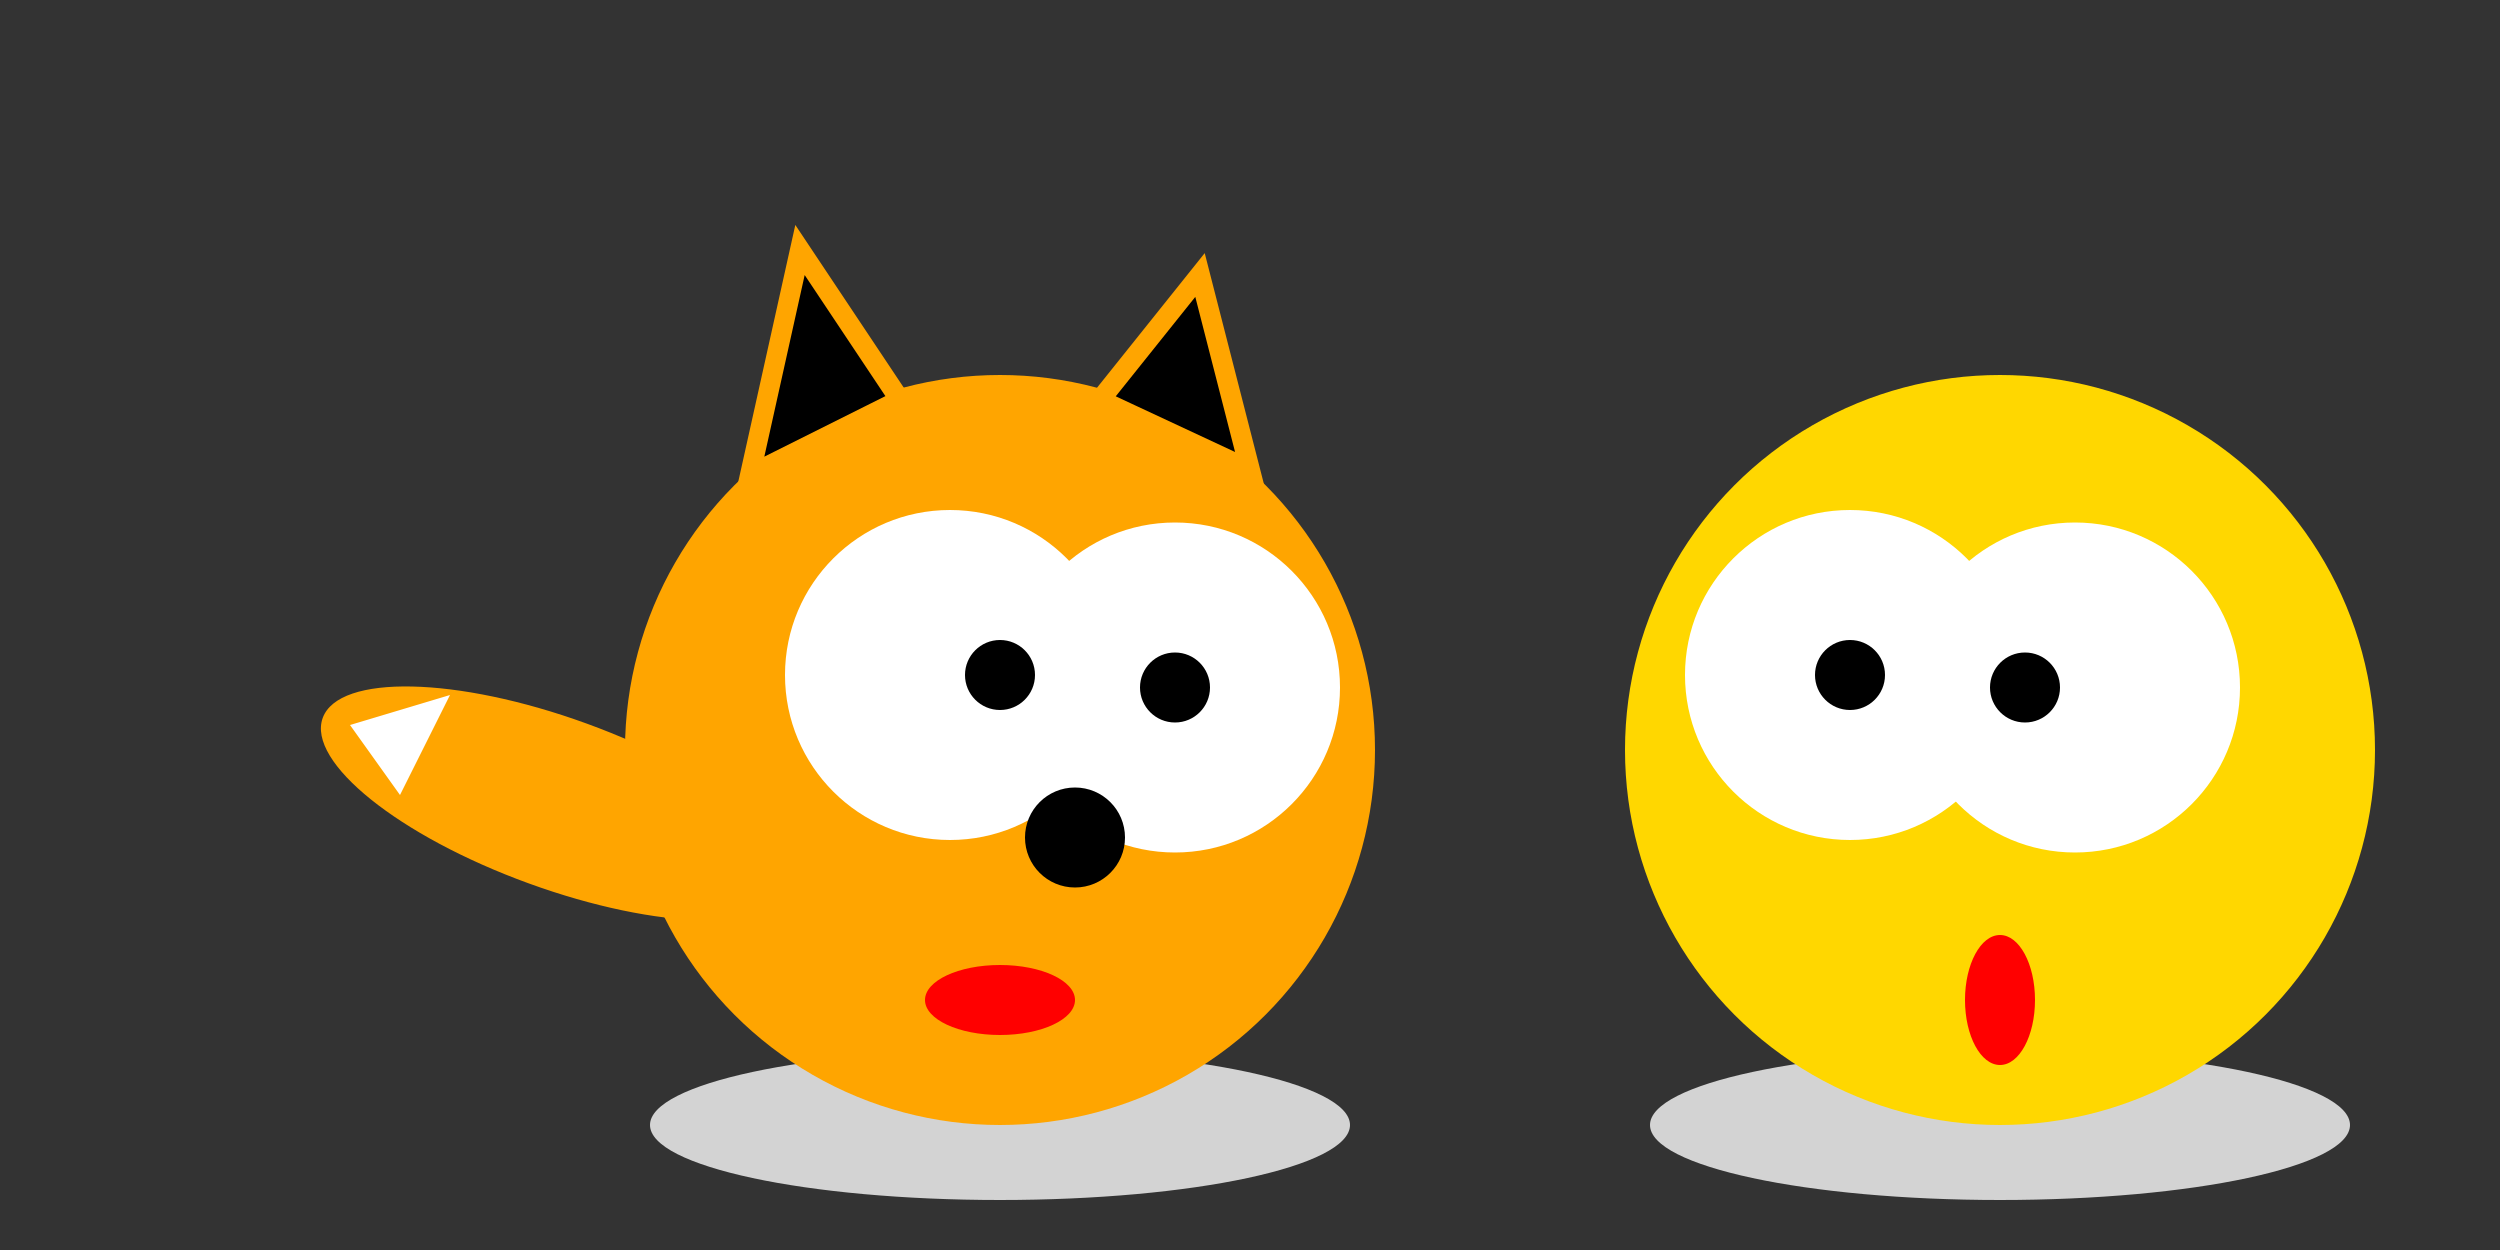 <svg xmlns="http://www.w3.org/2000/svg" width="500" height="250">
  <rect width="100%" height="100%" fill="#333333" stroke="none"/>
  <ellipse cx="30%" cy="55%" fill="orange" rx="50" ry="17" transform="rotate(20 65 40)"/>
  <ellipse cx="80%" cy="90%" fill="#d3d3d3" rx="70" ry="15"/>
  <ellipse cx="40%" cy="90%" fill="#d3d3d3" rx="70" ry="15"/>
  <circle cx="80%" cy="60%" r="75" fill="gold"/>
  <circle cx="40%" cy="60%" r="75" fill="orange"/>
  <circle cx="47%" cy="55%" r="33" fill="#fff"/>
  <circle cx="38%" cy="54%" r="33" fill="#fff"/>
  <circle cx="83%" cy="55%" r="33" fill="#fff"/>
  <circle cx="74%" cy="54%" r="33" fill="#fff"/>
  <circle cx="47%" cy="55%" r="7"/>
  <circle cx="40%" cy="54%" r="7"/>
  <circle cx="81%" cy="55%" r="7"/>
  <circle cx="74%" cy="54%" r="7"/>
  <circle cx="43%" cy="67%" r="10"/>
  <ellipse cx="40%" cy="80%" fill="red" rx="15" ry="7"/>
  <ellipse cx="80%" cy="80%" fill="red" rx="7" ry="13"/>
  <path stroke="orange" stroke-width="4" d="m180 80-30 15 10-45zm40 0 30 14-10-39z"/>
  <path fill="#fff" d="m70 145 20-6-10 20z"/>
</svg>
